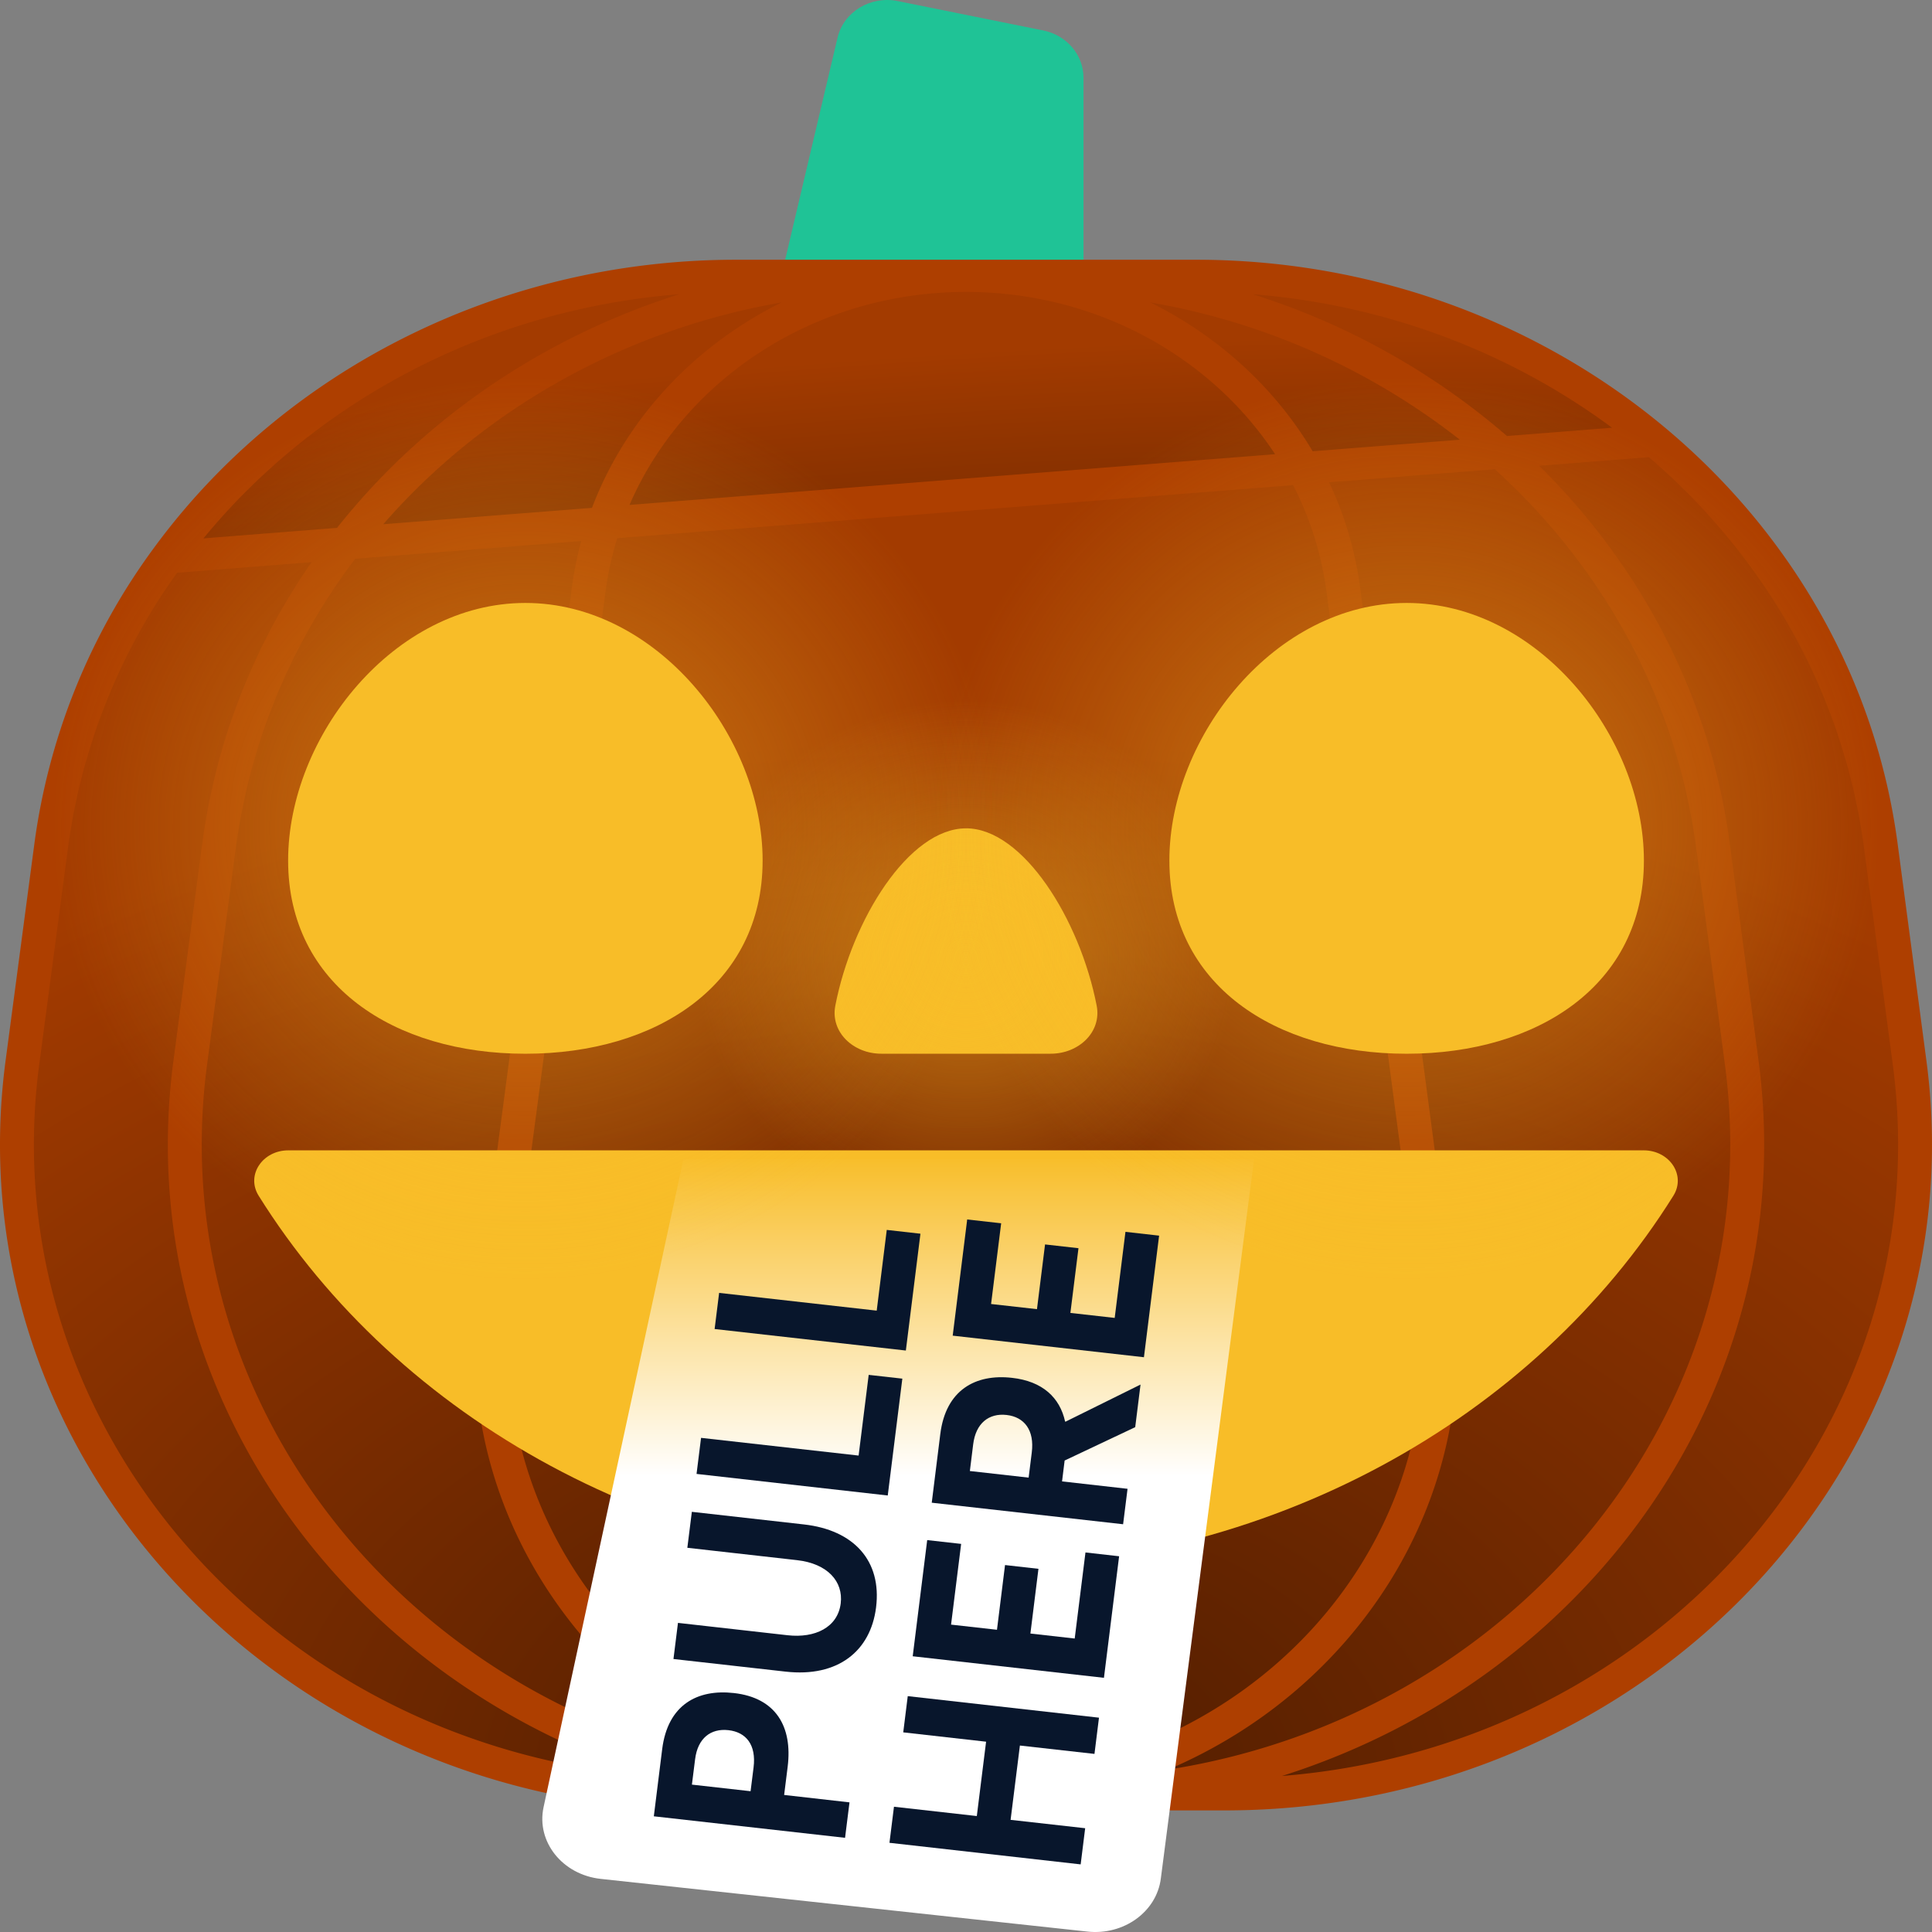 <svg fill="none" viewBox="0 0 60 60" xmlns="http://www.w3.org/2000/svg" xmlns:xlink="http://www.w3.org/1999/xlink"><rect x="0" y="0" width="60" height="60" fill="#808080" stroke="none"/><radialGradient id="b" cx="0" cy="0" gradientTransform="matrix(0 -32.912 49.278 0 30 55.724)" gradientUnits="userSpaceOnUse" r="1"><stop offset="0" stop-color="#4d1c00"/><stop offset="1" stop-color="#a33b00"/></radialGradient><radialGradient id="c" cx="0" cy="0" gradientTransform="matrix(-.521 -7.86 50.191 -3.329 28.957 18.882)" gradientUnits="userSpaceOnUse" r="1"><stop offset="0" stop-color="#6e2800"/><stop offset="1" stop-color="#a33b00"/></radialGradient><linearGradient id="a"><stop offset="0" stop-color="#f8bd28"/><stop offset="1" stop-color="#f8bd28" stop-opacity="0"/></linearGradient><radialGradient id="d" cx="0" cy="0" gradientTransform="matrix(0 8 -8.421 0 30 29.725)" gradientUnits="userSpaceOnUse" r="1" xlink:href="#a"/><linearGradient id="e" gradientUnits="userSpaceOnUse" x1="29.255" x2="29.255" y1="61.205" y2="35.853"><stop offset=".606" stop-color="#fff"/><stop offset="1" stop-color="#f8bd28"/></linearGradient><radialGradient id="f" cx="0" cy="0" gradientTransform="matrix(0 14 -14.737 0 43.684 25.725)" gradientUnits="userSpaceOnUse" r="1" xlink:href="#a"/><radialGradient id="g" cx="0" cy="0" gradientTransform="matrix(0 14 -14.737 0 16.316 25.725)" gradientUnits="userSpaceOnUse" r="1" xlink:href="#a"/><path d="M26.01 1.172c.189-.802 1.022-1.31 1.869-1.139l4.52.913c.728.147 1.25.759 1.25 1.467v6.154h-9.383z" fill="#1fc396"/><path d="M1.862 26.27C3.19 16.156 12.226 8.566 22.938 8.566h14.124c10.712 0 19.748 7.59 21.076 17.704l.885 6.737c1.585 12.063-8.3 22.717-21.076 22.717H22.053C9.277 55.724-.608 45.07.977 33.007z" fill="url(#b)"/><path d="M51.391 13.682c-3.809-3.196-8.82-5.116-14.26-5.116H22.87c-7.268 0-13.77 3.427-17.663 8.743z" fill="url(#c)"/><path clip-rule="evenodd" d="M4.775 17.023c3.988-5.447 10.65-8.957 18.094-8.957h14.262c5.572 0 10.706 1.967 14.609 5.241 3.856 3.235 6.51 7.748 7.193 12.9l.894 6.737c1.64 12.366-8.59 23.28-21.803 23.28H21.976C8.764 56.224-1.467 45.31.173 32.944l.894-6.736a19.94 19.94 0 0 1 3.708-9.185zm18.948 37.934c-5.878-2.505-9.716-8.411-8.857-14.893l2.893-21.811c.066-.495.164-.98.292-1.451l-7.02.551a19 19 0 0 0-3.707 8.98L6.43 33.07c-1.413 10.654 6.442 20.189 17.293 21.887zM9.677 17.459a19.919 19.919 0 0 0-3.398 8.749l-.893 6.737c-1.336 10.067 5.197 19.172 14.8 22.209C8.481 54.224-.268 44.265 1.217 33.069l.894-6.736A18.966 18.966 0 0 1 5.5 17.788zm2.225-1.178 6.483-.509c1.054-2.777 3.183-5.04 5.89-6.38-4.93.857-9.289 3.348-12.373 6.89zm7.267.433a10.14 10.14 0 0 0-.365 1.664l-2.893 21.81C14.852 48.169 21.455 55.225 30 55.225s15.148-7.056 14.09-15.035l-2.894-21.811a10.159 10.159 0 0 0-1.037-3.312zm20.43-2.608L19.55 15.681c1.694-3.915 5.769-6.615 10.45-6.615 4.023 0 7.598 1.995 9.599 5.04zm1.678.872c.48 1.019.81 2.118.963 3.275l2.893 21.81c.86 6.483-2.978 12.389-8.856 14.894C47.128 53.259 54.983 43.724 53.57 33.07l-.894-6.737c-.614-4.633-2.904-8.724-6.253-11.76zm4.06-1.322-4.571.359c-1.172-1.973-2.931-3.578-5.042-4.622a21.458 21.458 0 0 1 9.613 4.263zm2.464.81c3.163 3.116 5.314 7.178 5.92 11.742l.893 6.737c1.336 10.067-5.197 19.172-14.8 22.209 11.705-.93 20.454-10.888 18.969-22.085l-.894-6.736c-.64-4.828-3.098-9.065-6.68-12.135zm2.263-1.182-3.263.257A22.31 22.31 0 0 0 38.9 9.136c4.175.331 8.026 1.822 11.164 4.148zm-39.597 3.11-4.149.326c3.506-4.267 8.813-7.11 14.782-7.584-4.268 1.349-7.973 3.901-10.633 7.258z" fill="#ae3f00" fill-rule="evenodd"/><path d="M30 25.725c-1.77 0-3.54 2.826-4.059 5.509-.157.814.555 1.49 1.427 1.49h5.264c.872 0 1.584-.676 1.427-1.49-.52-2.683-2.29-5.51-4.059-5.51z" fill="#f8bd28"/><path d="M21.579 29.725c0-4.419 3.77-8 8.421-8s8.421 3.581 8.421 8-3.77 8-8.421 8-8.421-3.582-8.421-8z" fill="url(#d)" fill-opacity=".5"/><path d="M30 48.725c9.427 0 17.645-4.672 21.968-11.59.4-.64-.121-1.41-.922-1.41H8.954c-.801 0-1.321.77-.921 1.41 4.323 6.918 12.54 11.59 21.967 11.59z" fill="#f8bd28"/><path d="M18.653 58.35c-1.187-.13-2.003-1.154-1.772-2.226L21.224 36h17.723L36.05 58.345c-.133 1.029-1.153 1.764-2.278 1.642z" fill="url(#e)"/><g fill="#08162c"><path d="m35.526 42.15-5.939-.67.45-3.608 1.055.118-.313 2.507 1.425.16.251-2.01 1.038.117-.251 2.01 1.376.155.334-2.673 1.045.118z"/><path d="m35.42 42.999-.165 1.323-2.192 1.036-.08.648 2.034.23-.138 1.101-5.943-.669.266-2.134c.17-1.362 1.087-1.873 2.227-1.744.947.106 1.485.611 1.649 1.358l.016.002zm-5.3 2.685 1.825.205.098-.784c.086-.69-.231-1.1-.783-1.162s-.956.258-1.037.91z"/><path d="m34.284 52.106-5.939-.669.45-3.608 1.054.118-.313 2.507 1.426.16.25-2.01 1.038.117-.25 2.01 1.376.155.334-2.673 1.045.118z"/><path d="m33.561 57.9-5.938-.67.14-1.12 2.573.289.288-2.309-2.573-.29.14-1.125 5.939.669-.14 1.125-2.316-.26-.289 2.308 2.316.26z"/><path d="m28.132 41.942-5.939-.668.14-1.122 4.894.551.312-2.507 1.046.118z"/><path d="m27.57 46.444-5.938-.67.14-1.12 4.893.55.313-2.506 1.045.117z"/><path d="M27.207 49.92c-.17 1.358-1.187 2.176-2.808 1.994l-3.484-.392.14-1.122 3.406.384c.854.096 1.555-.246 1.648-.987.085-.683-.41-1.239-1.357-1.345l-3.406-.384.14-1.117 3.483.392c1.544.174 2.42 1.126 2.238 2.577z"/><path d="m26.244 57.075-5.939-.668.26-2.088c.172-1.37 1.087-1.869 2.227-1.74 1.303.146 1.824 1.043 1.67 2.285l-.11.88 2.03.23zm-2.934-1.447.093-.741c.087-.703-.233-1.093-.78-1.155-.551-.062-.955.25-1.036.903l-.099.788z"/></g><path d="M28.947 25.725c0-7.732 6.598-14 14.737-14s14.737 6.268 14.737 14-6.598 14-14.737 14-14.737-6.268-14.737-14z" fill="url(#f)" fill-opacity=".5"/><path d="M1.579 25.725c0-7.732 6.598-14 14.737-14s14.737 6.268 14.737 14-6.598 14-14.737 14c-8.14 0-14.737-6.268-14.737-14z" fill="url(#g)" fill-opacity=".5"/><g fill="#f8bd28"><path d="M51.053 26.725c0 3.866-3.3 6-7.369 6-4.07 0-7.368-2.134-7.368-6s3.299-8 7.368-8c4.07 0 7.369 4.134 7.369 8z"/><path d="M23.684 26.725c0 3.866-3.299 6-7.368 6-4.07 0-7.368-2.134-7.368-6s3.298-8 7.368-8 7.368 4.134 7.368 8z"/></g></svg>